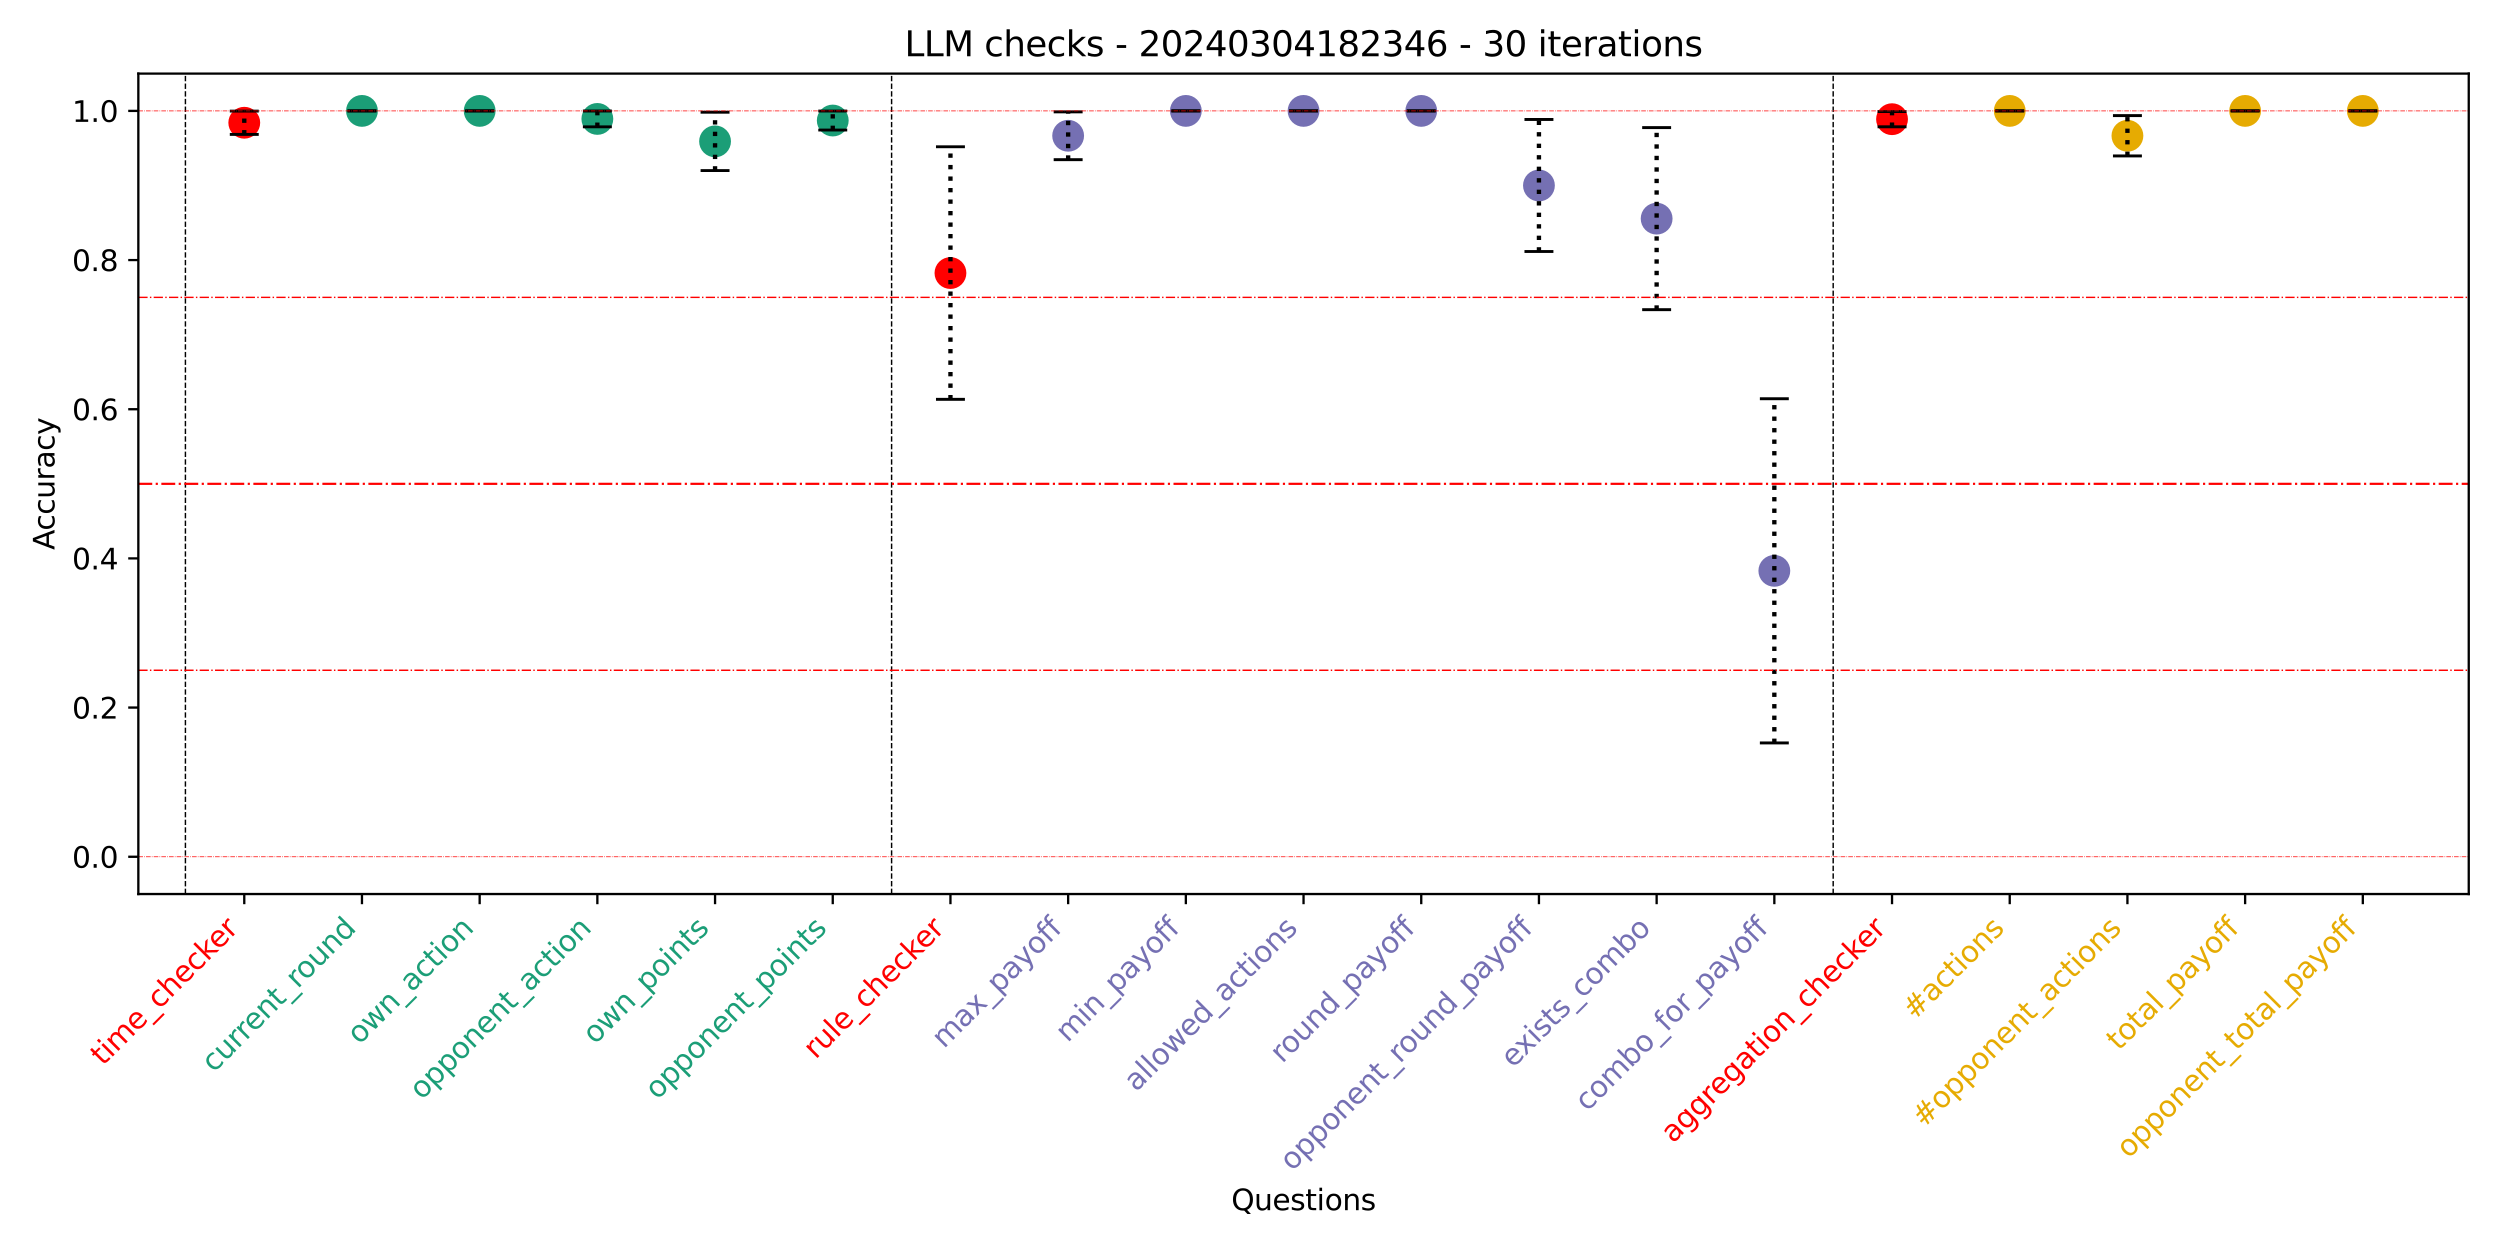 <?xml version="1.0" encoding="utf-8" standalone="no"?>
<!DOCTYPE svg PUBLIC "-//W3C//DTD SVG 1.1//EN"
  "http://www.w3.org/Graphics/SVG/1.1/DTD/svg11.dtd">
<svg height="432pt" version="1.1" viewBox="0 0 864 432" width="864pt" xmlns="http://www.w3.org/2000/svg" xmlns:xlink="http://www.w3.org/1999/xlink">
 <defs>
  <style type="text/css">*{stroke-linecap:butt;stroke-linejoin:round;}</style>
 </defs>
 <g id="figure_1">
  <g id="patch_1">
   <path d="M 0 432 
L 864 432 
L 864 0 
L 0 0 
z
" style="fill:#ffffff;"/>
  </g>
  <g id="axes_1">
   <g id="patch_2">
    <path d="M 47.81 308.98 
L 853.2 308.98 
L 853.2 25.44 
L 47.81 25.44 
z
" style="fill:#ffffff;"/>
   </g>
   <g id="PathCollection_1">
    <defs>
     <path d="M 0 5 
C 1.326 5 2.598 4.473 3.536 3.536 
C 4.473 2.598 5 1.326 5 0 
C 5 -1.326 4.473 -2.598 3.536 -3.536 
C 2.598 -4.473 1.326 -5 0 -5 
C -1.326 -5 -2.598 -4.473 -3.536 -3.536 
C -4.473 -2.598 -5 -1.326 -5 0 
C -5 1.326 -4.473 2.598 -3.536 3.536 
C -2.598 4.473 -1.326 5 0 5 
z
" id="m1fe38df6bf" style="stroke:#ff0000;"/>
    </defs>
    <g clip-path="url(#p0e338863b5)">
     <use style="fill:#ff0000;stroke:#ff0000;" x="84.419" xlink:href="#m1fe38df6bf" y="42.42"/>
    </g>
   </g>
   <g id="PathCollection_2">
    <defs>
     <path d="M 0 5 
C 1.326 5 2.598 4.473 3.536 3.536 
C 4.473 2.598 5 1.326 5 0 
C 5 -1.326 4.473 -2.598 3.536 -3.536 
C 2.598 -4.473 1.326 -5 0 -5 
C -1.326 -5 -2.598 -4.473 -3.536 -3.536 
C -4.473 -2.598 -5 -1.326 -5 0 
C -5 1.326 -4.473 2.598 -3.536 3.536 
C -2.598 4.473 -1.326 5 0 5 
z
" id="m40378450e9" style="stroke:#1b9e77;"/>
    </defs>
    <g clip-path="url(#p0e338863b5)">
     <use style="fill:#1b9e77;stroke:#1b9e77;" x="125.095" xlink:href="#m40378450e9" y="38.328"/>
    </g>
   </g>
   <g id="PathCollection_3">
    <g clip-path="url(#p0e338863b5)">
     <use style="fill:#1b9e77;stroke:#1b9e77;" x="165.771" xlink:href="#m40378450e9" y="38.328"/>
    </g>
   </g>
   <g id="PathCollection_4">
    <g clip-path="url(#p0e338863b5)">
     <use style="fill:#1b9e77;stroke:#1b9e77;" x="206.447" xlink:href="#m40378450e9" y="41.1"/>
    </g>
   </g>
   <g id="PathCollection_5">
    <g clip-path="url(#p0e338863b5)">
     <use style="fill:#1b9e77;stroke:#1b9e77;" x="247.124" xlink:href="#m40378450e9" y="48.86"/>
    </g>
   </g>
   <g id="PathCollection_6">
    <g clip-path="url(#p0e338863b5)">
     <use style="fill:#1b9e77;stroke:#1b9e77;" x="287.8" xlink:href="#m40378450e9" y="41.654"/>
    </g>
   </g>
   <g id="PathCollection_7">
    <g clip-path="url(#p0e338863b5)">
     <use style="fill:#ff0000;stroke:#ff0000;" x="328.476" xlink:href="#m1fe38df6bf" y="94.364"/>
    </g>
   </g>
   <g id="PathCollection_8">
    <defs>
     <path d="M 0 5 
C 1.326 5 2.598 4.473 3.536 3.536 
C 4.473 2.598 5 1.326 5 0 
C 5 -1.326 4.473 -2.598 3.536 -3.536 
C 2.598 -4.473 1.326 -5 0 -5 
C -1.326 -5 -2.598 -4.473 -3.536 -3.536 
C -4.473 -2.598 -5 -1.326 -5 0 
C -5 1.326 -4.473 2.598 -3.536 3.536 
C -2.598 4.473 -1.326 5 0 5 
z
" id="m282d9eea10" style="stroke:#7570b3;"/>
    </defs>
    <g clip-path="url(#p0e338863b5)">
     <use style="fill:#7570b3;stroke:#7570b3;" x="369.152" xlink:href="#m282d9eea10" y="46.92"/>
    </g>
   </g>
   <g id="PathCollection_9">
    <g clip-path="url(#p0e338863b5)">
     <use style="fill:#7570b3;stroke:#7570b3;" x="409.829" xlink:href="#m282d9eea10" y="38.328"/>
    </g>
   </g>
   <g id="PathCollection_10">
    <g clip-path="url(#p0e338863b5)">
     <use style="fill:#7570b3;stroke:#7570b3;" x="450.505" xlink:href="#m282d9eea10" y="38.328"/>
    </g>
   </g>
   <g id="PathCollection_11">
    <g clip-path="url(#p0e338863b5)">
     <use style="fill:#7570b3;stroke:#7570b3;" x="491.181" xlink:href="#m282d9eea10" y="38.328"/>
    </g>
   </g>
   <g id="PathCollection_12">
    <g clip-path="url(#p0e338863b5)">
     <use style="fill:#7570b3;stroke:#7570b3;" x="531.858" xlink:href="#m282d9eea10" y="64.105"/>
    </g>
   </g>
   <g id="PathCollection_13">
    <g clip-path="url(#p0e338863b5)">
     <use style="fill:#7570b3;stroke:#7570b3;" x="572.534" xlink:href="#m282d9eea10" y="75.561"/>
    </g>
   </g>
   <g id="PathCollection_14">
    <g clip-path="url(#p0e338863b5)">
     <use style="fill:#7570b3;stroke:#7570b3;" x="613.21" xlink:href="#m282d9eea10" y="197.282"/>
    </g>
   </g>
   <g id="PathCollection_15">
    <g clip-path="url(#p0e338863b5)">
     <use style="fill:#ff0000;stroke:#ff0000;" x="653.886" xlink:href="#m1fe38df6bf" y="41.192"/>
    </g>
   </g>
   <g id="PathCollection_16">
    <defs>
     <path d="M 0 5 
C 1.326 5 2.598 4.473 3.536 3.536 
C 4.473 2.598 5 1.326 5 0 
C 5 -1.326 4.473 -2.598 3.536 -3.536 
C 2.598 -4.473 1.326 -5 0 -5 
C -1.326 -5 -2.598 -4.473 -3.536 -3.536 
C -4.473 -2.598 -5 -1.326 -5 0 
C -5 1.326 -4.473 2.598 -3.536 3.536 
C -2.598 4.473 -1.326 5 0 5 
z
" id="m2bef7faccc" style="stroke:#e6ab02;"/>
    </defs>
    <g clip-path="url(#p0e338863b5)">
     <use style="fill:#e6ab02;stroke:#e6ab02;" x="694.563" xlink:href="#m2bef7faccc" y="38.328"/>
    </g>
   </g>
   <g id="PathCollection_17">
    <g clip-path="url(#p0e338863b5)">
     <use style="fill:#e6ab02;stroke:#e6ab02;" x="735.239" xlink:href="#m2bef7faccc" y="46.92"/>
    </g>
   </g>
   <g id="PathCollection_18">
    <g clip-path="url(#p0e338863b5)">
     <use style="fill:#e6ab02;stroke:#e6ab02;" x="775.915" xlink:href="#m2bef7faccc" y="38.328"/>
    </g>
   </g>
   <g id="PathCollection_19">
    <g clip-path="url(#p0e338863b5)">
     <use style="fill:#e6ab02;stroke:#e6ab02;" x="816.591" xlink:href="#m2bef7faccc" y="38.328"/>
    </g>
   </g>
   <g id="matplotlib.axis_1">
    <g id="xtick_1">
     <g id="line2d_1">
      <defs>
       <path d="M 0 0 
L 0 3.5 
" id="mab1a333303" style="stroke:#000000;stroke-width:0.8;"/>
      </defs>
      <g>
       <use style="stroke:#000000;stroke-width:0.8;" x="84.419" xlink:href="#mab1a333303" y="308.98"/>
      </g>
     </g>
     <g id="text_1">
      <!-- time_checker -->
      <g style="fill:#ff0000;" transform="translate(35.537 368.568)rotate(-45)scale(0.1 -0.1)">
       <defs>
        <path d="M 1172 4494 
L 1172 3500 
L 2356 3500 
L 2356 3053 
L 1172 3053 
L 1172 1153 
Q 1172 725 1289 603 
Q 1406 481 1766 481 
L 2356 481 
L 2356 0 
L 1766 0 
Q 1100 0 847 248 
Q 594 497 594 1153 
L 594 3053 
L 172 3053 
L 172 3500 
L 594 3500 
L 594 4494 
L 1172 4494 
z
" id="DejaVuSans-74" transform="scale(0.016)"/>
        <path d="M 603 3500 
L 1178 3500 
L 1178 0 
L 603 0 
L 603 3500 
z
M 603 4863 
L 1178 4863 
L 1178 4134 
L 603 4134 
L 603 4863 
z
" id="DejaVuSans-69" transform="scale(0.016)"/>
        <path d="M 3328 2828 
Q 3544 3216 3844 3400 
Q 4144 3584 4550 3584 
Q 5097 3584 5394 3201 
Q 5691 2819 5691 2113 
L 5691 0 
L 5113 0 
L 5113 2094 
Q 5113 2597 4934 2840 
Q 4756 3084 4391 3084 
Q 3944 3084 3684 2787 
Q 3425 2491 3425 1978 
L 3425 0 
L 2847 0 
L 2847 2094 
Q 2847 2600 2669 2842 
Q 2491 3084 2119 3084 
Q 1678 3084 1418 2786 
Q 1159 2488 1159 1978 
L 1159 0 
L 581 0 
L 581 3500 
L 1159 3500 
L 1159 2956 
Q 1356 3278 1631 3431 
Q 1906 3584 2284 3584 
Q 2666 3584 2933 3390 
Q 3200 3197 3328 2828 
z
" id="DejaVuSans-6d" transform="scale(0.016)"/>
        <path d="M 3597 1894 
L 3597 1613 
L 953 1613 
Q 991 1019 1311 708 
Q 1631 397 2203 397 
Q 2534 397 2845 478 
Q 3156 559 3463 722 
L 3463 178 
Q 3153 47 2828 -22 
Q 2503 -91 2169 -91 
Q 1331 -91 842 396 
Q 353 884 353 1716 
Q 353 2575 817 3079 
Q 1281 3584 2069 3584 
Q 2775 3584 3186 3129 
Q 3597 2675 3597 1894 
z
M 3022 2063 
Q 3016 2534 2758 2815 
Q 2500 3097 2075 3097 
Q 1594 3097 1305 2825 
Q 1016 2553 972 2059 
L 3022 2063 
z
" id="DejaVuSans-65" transform="scale(0.016)"/>
        <path d="M 3263 -1063 
L 3263 -1509 
L -63 -1509 
L -63 -1063 
L 3263 -1063 
z
" id="DejaVuSans-5f" transform="scale(0.016)"/>
        <path d="M 3122 3366 
L 3122 2828 
Q 2878 2963 2633 3030 
Q 2388 3097 2138 3097 
Q 1578 3097 1268 2742 
Q 959 2388 959 1747 
Q 959 1106 1268 751 
Q 1578 397 2138 397 
Q 2388 397 2633 464 
Q 2878 531 3122 666 
L 3122 134 
Q 2881 22 2623 -34 
Q 2366 -91 2075 -91 
Q 1284 -91 818 406 
Q 353 903 353 1747 
Q 353 2603 823 3093 
Q 1294 3584 2113 3584 
Q 2378 3584 2631 3529 
Q 2884 3475 3122 3366 
z
" id="DejaVuSans-63" transform="scale(0.016)"/>
        <path d="M 3513 2113 
L 3513 0 
L 2938 0 
L 2938 2094 
Q 2938 2591 2744 2837 
Q 2550 3084 2163 3084 
Q 1697 3084 1428 2787 
Q 1159 2491 1159 1978 
L 1159 0 
L 581 0 
L 581 4863 
L 1159 4863 
L 1159 2956 
Q 1366 3272 1645 3428 
Q 1925 3584 2291 3584 
Q 2894 3584 3203 3211 
Q 3513 2838 3513 2113 
z
" id="DejaVuSans-68" transform="scale(0.016)"/>
        <path d="M 581 4863 
L 1159 4863 
L 1159 1991 
L 2875 3500 
L 3609 3500 
L 1753 1863 
L 3688 0 
L 2938 0 
L 1159 1709 
L 1159 0 
L 581 0 
L 581 4863 
z
" id="DejaVuSans-6b" transform="scale(0.016)"/>
        <path d="M 2631 2963 
Q 2534 3019 2420 3045 
Q 2306 3072 2169 3072 
Q 1681 3072 1420 2755 
Q 1159 2438 1159 1844 
L 1159 0 
L 581 0 
L 581 3500 
L 1159 3500 
L 1159 2956 
Q 1341 3275 1631 3429 
Q 1922 3584 2338 3584 
Q 2397 3584 2469 3576 
Q 2541 3569 2628 3553 
L 2631 2963 
z
" id="DejaVuSans-72" transform="scale(0.016)"/>
       </defs>
       <use xlink:href="#DejaVuSans-74"/>
       <use x="39.209" xlink:href="#DejaVuSans-69"/>
       <use x="66.992" xlink:href="#DejaVuSans-6d"/>
       <use x="164.404" xlink:href="#DejaVuSans-65"/>
       <use x="225.928" xlink:href="#DejaVuSans-5f"/>
       <use x="275.928" xlink:href="#DejaVuSans-63"/>
       <use x="330.908" xlink:href="#DejaVuSans-68"/>
       <use x="394.287" xlink:href="#DejaVuSans-65"/>
       <use x="455.811" xlink:href="#DejaVuSans-63"/>
       <use x="510.791" xlink:href="#DejaVuSans-6b"/>
       <use x="565.076" xlink:href="#DejaVuSans-65"/>
       <use x="626.6" xlink:href="#DejaVuSans-72"/>
      </g>
     </g>
    </g>
    <g id="xtick_2">
     <g id="line2d_2">
      <g>
       <use style="stroke:#000000;stroke-width:0.8;" x="125.095" xlink:href="#mab1a333303" y="308.98"/>
      </g>
     </g>
     <g id="text_2">
      <!-- current_round -->
      <g style="fill:#1b9e77;" transform="translate(73.862 370.919)rotate(-45)scale(0.1 -0.1)">
       <defs>
        <path d="M 544 1381 
L 544 3500 
L 1119 3500 
L 1119 1403 
Q 1119 906 1312 657 
Q 1506 409 1894 409 
Q 2359 409 2629 706 
Q 2900 1003 2900 1516 
L 2900 3500 
L 3475 3500 
L 3475 0 
L 2900 0 
L 2900 538 
Q 2691 219 2414 64 
Q 2138 -91 1772 -91 
Q 1169 -91 856 284 
Q 544 659 544 1381 
z
M 1991 3584 
L 1991 3584 
z
" id="DejaVuSans-75" transform="scale(0.016)"/>
        <path d="M 3513 2113 
L 3513 0 
L 2938 0 
L 2938 2094 
Q 2938 2591 2744 2837 
Q 2550 3084 2163 3084 
Q 1697 3084 1428 2787 
Q 1159 2491 1159 1978 
L 1159 0 
L 581 0 
L 581 3500 
L 1159 3500 
L 1159 2956 
Q 1366 3272 1645 3428 
Q 1925 3584 2291 3584 
Q 2894 3584 3203 3211 
Q 3513 2838 3513 2113 
z
" id="DejaVuSans-6e" transform="scale(0.016)"/>
        <path d="M 1959 3097 
Q 1497 3097 1228 2736 
Q 959 2375 959 1747 
Q 959 1119 1226 758 
Q 1494 397 1959 397 
Q 2419 397 2687 759 
Q 2956 1122 2956 1747 
Q 2956 2369 2687 2733 
Q 2419 3097 1959 3097 
z
M 1959 3584 
Q 2709 3584 3137 3096 
Q 3566 2609 3566 1747 
Q 3566 888 3137 398 
Q 2709 -91 1959 -91 
Q 1206 -91 779 398 
Q 353 888 353 1747 
Q 353 2609 779 3096 
Q 1206 3584 1959 3584 
z
" id="DejaVuSans-6f" transform="scale(0.016)"/>
        <path d="M 2906 2969 
L 2906 4863 
L 3481 4863 
L 3481 0 
L 2906 0 
L 2906 525 
Q 2725 213 2448 61 
Q 2172 -91 1784 -91 
Q 1150 -91 751 415 
Q 353 922 353 1747 
Q 353 2572 751 3078 
Q 1150 3584 1784 3584 
Q 2172 3584 2448 3432 
Q 2725 3281 2906 2969 
z
M 947 1747 
Q 947 1113 1208 752 
Q 1469 391 1925 391 
Q 2381 391 2643 752 
Q 2906 1113 2906 1747 
Q 2906 2381 2643 2742 
Q 2381 3103 1925 3103 
Q 1469 3103 1208 2742 
Q 947 2381 947 1747 
z
" id="DejaVuSans-64" transform="scale(0.016)"/>
       </defs>
       <use xlink:href="#DejaVuSans-63"/>
       <use x="54.98" xlink:href="#DejaVuSans-75"/>
       <use x="118.359" xlink:href="#DejaVuSans-72"/>
       <use x="157.723" xlink:href="#DejaVuSans-72"/>
       <use x="196.586" xlink:href="#DejaVuSans-65"/>
       <use x="258.109" xlink:href="#DejaVuSans-6e"/>
       <use x="321.488" xlink:href="#DejaVuSans-74"/>
       <use x="360.697" xlink:href="#DejaVuSans-5f"/>
       <use x="410.697" xlink:href="#DejaVuSans-72"/>
       <use x="449.561" xlink:href="#DejaVuSans-6f"/>
       <use x="510.742" xlink:href="#DejaVuSans-75"/>
       <use x="574.121" xlink:href="#DejaVuSans-6e"/>
       <use x="637.5" xlink:href="#DejaVuSans-64"/>
      </g>
     </g>
    </g>
    <g id="xtick_3">
     <g id="line2d_3">
      <g>
       <use style="stroke:#000000;stroke-width:0.8;" x="165.771" xlink:href="#mab1a333303" y="308.98"/>
      </g>
     </g>
     <g id="text_3">
      <!-- own_action -->
      <g style="fill:#1b9e77;" transform="translate(124.212 361.245)rotate(-45)scale(0.1 -0.1)">
       <defs>
        <path d="M 269 3500 
L 844 3500 
L 1563 769 
L 2278 3500 
L 2956 3500 
L 3675 769 
L 4391 3500 
L 4966 3500 
L 4050 0 
L 3372 0 
L 2619 2869 
L 1863 0 
L 1184 0 
L 269 3500 
z
" id="DejaVuSans-77" transform="scale(0.016)"/>
        <path d="M 2194 1759 
Q 1497 1759 1228 1600 
Q 959 1441 959 1056 
Q 959 750 1161 570 
Q 1363 391 1709 391 
Q 2188 391 2477 730 
Q 2766 1069 2766 1631 
L 2766 1759 
L 2194 1759 
z
M 3341 1997 
L 3341 0 
L 2766 0 
L 2766 531 
Q 2569 213 2275 61 
Q 1981 -91 1556 -91 
Q 1019 -91 701 211 
Q 384 513 384 1019 
Q 384 1609 779 1909 
Q 1175 2209 1959 2209 
L 2766 2209 
L 2766 2266 
Q 2766 2663 2505 2880 
Q 2244 3097 1772 3097 
Q 1472 3097 1187 3025 
Q 903 2953 641 2809 
L 641 3341 
Q 956 3463 1253 3523 
Q 1550 3584 1831 3584 
Q 2591 3584 2966 3190 
Q 3341 2797 3341 1997 
z
" id="DejaVuSans-61" transform="scale(0.016)"/>
       </defs>
       <use xlink:href="#DejaVuSans-6f"/>
       <use x="61.182" xlink:href="#DejaVuSans-77"/>
       <use x="142.969" xlink:href="#DejaVuSans-6e"/>
       <use x="206.348" xlink:href="#DejaVuSans-5f"/>
       <use x="256.348" xlink:href="#DejaVuSans-61"/>
       <use x="317.627" xlink:href="#DejaVuSans-63"/>
       <use x="372.607" xlink:href="#DejaVuSans-74"/>
       <use x="411.816" xlink:href="#DejaVuSans-69"/>
       <use x="439.6" xlink:href="#DejaVuSans-6f"/>
       <use x="500.781" xlink:href="#DejaVuSans-6e"/>
      </g>
     </g>
    </g>
    <g id="xtick_4">
     <g id="line2d_4">
      <g>
       <use style="stroke:#000000;stroke-width:0.8;" x="206.447" xlink:href="#mab1a333303" y="308.98"/>
      </g>
     </g>
     <g id="text_4">
      <!-- opponent_action -->
      <g style="fill:#1b9e77;" transform="translate(145.762 380.371)rotate(-45)scale(0.1 -0.1)">
       <defs>
        <path d="M 1159 525 
L 1159 -1331 
L 581 -1331 
L 581 3500 
L 1159 3500 
L 1159 2969 
Q 1341 3281 1617 3432 
Q 1894 3584 2278 3584 
Q 2916 3584 3314 3078 
Q 3713 2572 3713 1747 
Q 3713 922 3314 415 
Q 2916 -91 2278 -91 
Q 1894 -91 1617 61 
Q 1341 213 1159 525 
z
M 3116 1747 
Q 3116 2381 2855 2742 
Q 2594 3103 2138 3103 
Q 1681 3103 1420 2742 
Q 1159 2381 1159 1747 
Q 1159 1113 1420 752 
Q 1681 391 2138 391 
Q 2594 391 2855 752 
Q 3116 1113 3116 1747 
z
" id="DejaVuSans-70" transform="scale(0.016)"/>
       </defs>
       <use xlink:href="#DejaVuSans-6f"/>
       <use x="61.182" xlink:href="#DejaVuSans-70"/>
       <use x="124.658" xlink:href="#DejaVuSans-70"/>
       <use x="188.135" xlink:href="#DejaVuSans-6f"/>
       <use x="249.316" xlink:href="#DejaVuSans-6e"/>
       <use x="312.695" xlink:href="#DejaVuSans-65"/>
       <use x="374.219" xlink:href="#DejaVuSans-6e"/>
       <use x="437.598" xlink:href="#DejaVuSans-74"/>
       <use x="476.807" xlink:href="#DejaVuSans-5f"/>
       <use x="526.807" xlink:href="#DejaVuSans-61"/>
       <use x="588.086" xlink:href="#DejaVuSans-63"/>
       <use x="643.066" xlink:href="#DejaVuSans-74"/>
       <use x="682.275" xlink:href="#DejaVuSans-69"/>
       <use x="710.059" xlink:href="#DejaVuSans-6f"/>
       <use x="771.24" xlink:href="#DejaVuSans-6e"/>
      </g>
     </g>
    </g>
    <g id="xtick_5">
     <g id="line2d_5">
      <g>
       <use style="stroke:#000000;stroke-width:0.8;" x="247.124" xlink:href="#mab1a333303" y="308.98"/>
      </g>
     </g>
     <g id="text_5">
      <!-- own_points -->
      <g style="fill:#1b9e77;" transform="translate(205.613 361.196)rotate(-45)scale(0.1 -0.1)">
       <defs>
        <path d="M 2834 3397 
L 2834 2853 
Q 2591 2978 2328 3040 
Q 2066 3103 1784 3103 
Q 1356 3103 1142 2972 
Q 928 2841 928 2578 
Q 928 2378 1081 2264 
Q 1234 2150 1697 2047 
L 1894 2003 
Q 2506 1872 2764 1633 
Q 3022 1394 3022 966 
Q 3022 478 2636 193 
Q 2250 -91 1575 -91 
Q 1294 -91 989 -36 
Q 684 19 347 128 
L 347 722 
Q 666 556 975 473 
Q 1284 391 1588 391 
Q 1994 391 2212 530 
Q 2431 669 2431 922 
Q 2431 1156 2273 1281 
Q 2116 1406 1581 1522 
L 1381 1569 
Q 847 1681 609 1914 
Q 372 2147 372 2553 
Q 372 3047 722 3315 
Q 1072 3584 1716 3584 
Q 2034 3584 2315 3537 
Q 2597 3491 2834 3397 
z
" id="DejaVuSans-73" transform="scale(0.016)"/>
       </defs>
       <use xlink:href="#DejaVuSans-6f"/>
       <use x="61.182" xlink:href="#DejaVuSans-77"/>
       <use x="142.969" xlink:href="#DejaVuSans-6e"/>
       <use x="206.348" xlink:href="#DejaVuSans-5f"/>
       <use x="256.348" xlink:href="#DejaVuSans-70"/>
       <use x="319.824" xlink:href="#DejaVuSans-6f"/>
       <use x="381.006" xlink:href="#DejaVuSans-69"/>
       <use x="408.789" xlink:href="#DejaVuSans-6e"/>
       <use x="472.168" xlink:href="#DejaVuSans-74"/>
       <use x="511.377" xlink:href="#DejaVuSans-73"/>
      </g>
     </g>
    </g>
    <g id="xtick_6">
     <g id="line2d_6">
      <g>
       <use style="stroke:#000000;stroke-width:0.8;" x="287.8" xlink:href="#mab1a333303" y="308.98"/>
      </g>
     </g>
     <g id="text_6">
      <!-- opponent_points -->
      <g style="fill:#1b9e77;" transform="translate(227.163 380.322)rotate(-45)scale(0.1 -0.1)">
       <use xlink:href="#DejaVuSans-6f"/>
       <use x="61.182" xlink:href="#DejaVuSans-70"/>
       <use x="124.658" xlink:href="#DejaVuSans-70"/>
       <use x="188.135" xlink:href="#DejaVuSans-6f"/>
       <use x="249.316" xlink:href="#DejaVuSans-6e"/>
       <use x="312.695" xlink:href="#DejaVuSans-65"/>
       <use x="374.219" xlink:href="#DejaVuSans-6e"/>
       <use x="437.598" xlink:href="#DejaVuSans-74"/>
       <use x="476.807" xlink:href="#DejaVuSans-5f"/>
       <use x="526.807" xlink:href="#DejaVuSans-70"/>
       <use x="590.283" xlink:href="#DejaVuSans-6f"/>
       <use x="651.465" xlink:href="#DejaVuSans-69"/>
       <use x="679.248" xlink:href="#DejaVuSans-6e"/>
       <use x="742.627" xlink:href="#DejaVuSans-74"/>
       <use x="781.836" xlink:href="#DejaVuSans-73"/>
      </g>
     </g>
    </g>
    <g id="xtick_7">
     <g id="line2d_7">
      <g>
       <use style="stroke:#000000;stroke-width:0.8;" x="328.476" xlink:href="#mab1a333303" y="308.98"/>
      </g>
     </g>
     <g id="text_7">
      <!-- rule_checker -->
      <g style="fill:#ff0000;" transform="translate(281.866 366.296)rotate(-45)scale(0.1 -0.1)">
       <defs>
        <path d="M 603 4863 
L 1178 4863 
L 1178 0 
L 603 0 
L 603 4863 
z
" id="DejaVuSans-6c" transform="scale(0.016)"/>
       </defs>
       <use xlink:href="#DejaVuSans-72"/>
       <use x="41.113" xlink:href="#DejaVuSans-75"/>
       <use x="104.492" xlink:href="#DejaVuSans-6c"/>
       <use x="132.275" xlink:href="#DejaVuSans-65"/>
       <use x="193.799" xlink:href="#DejaVuSans-5f"/>
       <use x="243.799" xlink:href="#DejaVuSans-63"/>
       <use x="298.779" xlink:href="#DejaVuSans-68"/>
       <use x="362.158" xlink:href="#DejaVuSans-65"/>
       <use x="423.682" xlink:href="#DejaVuSans-63"/>
       <use x="478.662" xlink:href="#DejaVuSans-6b"/>
       <use x="532.947" xlink:href="#DejaVuSans-65"/>
       <use x="594.471" xlink:href="#DejaVuSans-72"/>
      </g>
     </g>
    </g>
    <g id="xtick_8">
     <g id="line2d_8">
      <g>
       <use style="stroke:#000000;stroke-width:0.8;" x="369.152" xlink:href="#mab1a333303" y="308.98"/>
      </g>
     </g>
     <g id="text_8">
      <!-- max_payoff -->
      <g style="fill:#7570b3;" transform="translate(326.231 362.607)rotate(-45)scale(0.1 -0.1)">
       <defs>
        <path d="M 3513 3500 
L 2247 1797 
L 3578 0 
L 2900 0 
L 1881 1375 
L 863 0 
L 184 0 
L 1544 1831 
L 300 3500 
L 978 3500 
L 1906 2253 
L 2834 3500 
L 3513 3500 
z
" id="DejaVuSans-78" transform="scale(0.016)"/>
        <path d="M 2059 -325 
Q 1816 -950 1584 -1140 
Q 1353 -1331 966 -1331 
L 506 -1331 
L 506 -850 
L 844 -850 
Q 1081 -850 1212 -737 
Q 1344 -625 1503 -206 
L 1606 56 
L 191 3500 
L 800 3500 
L 1894 763 
L 2988 3500 
L 3597 3500 
L 2059 -325 
z
" id="DejaVuSans-79" transform="scale(0.016)"/>
        <path d="M 2375 4863 
L 2375 4384 
L 1825 4384 
Q 1516 4384 1395 4259 
Q 1275 4134 1275 3809 
L 1275 3500 
L 2222 3500 
L 2222 3053 
L 1275 3053 
L 1275 0 
L 697 0 
L 697 3053 
L 147 3053 
L 147 3500 
L 697 3500 
L 697 3744 
Q 697 4328 969 4595 
Q 1241 4863 1831 4863 
L 2375 4863 
z
" id="DejaVuSans-66" transform="scale(0.016)"/>
       </defs>
       <use xlink:href="#DejaVuSans-6d"/>
       <use x="97.412" xlink:href="#DejaVuSans-61"/>
       <use x="158.691" xlink:href="#DejaVuSans-78"/>
       <use x="217.871" xlink:href="#DejaVuSans-5f"/>
       <use x="267.871" xlink:href="#DejaVuSans-70"/>
       <use x="331.348" xlink:href="#DejaVuSans-61"/>
       <use x="392.627" xlink:href="#DejaVuSans-79"/>
       <use x="451.807" xlink:href="#DejaVuSans-6f"/>
       <use x="512.988" xlink:href="#DejaVuSans-66"/>
       <use x="548.193" xlink:href="#DejaVuSans-66"/>
      </g>
     </g>
    </g>
    <g id="xtick_9">
     <g id="line2d_9">
      <g>
       <use style="stroke:#000000;stroke-width:0.8;" x="409.829" xlink:href="#mab1a333303" y="308.98"/>
      </g>
     </g>
     <g id="text_9">
      <!-- min_payoff -->
      <g style="fill:#7570b3;" transform="translate(368.98 360.534)rotate(-45)scale(0.1 -0.1)">
       <use xlink:href="#DejaVuSans-6d"/>
       <use x="97.412" xlink:href="#DejaVuSans-69"/>
       <use x="125.195" xlink:href="#DejaVuSans-6e"/>
       <use x="188.574" xlink:href="#DejaVuSans-5f"/>
       <use x="238.574" xlink:href="#DejaVuSans-70"/>
       <use x="302.051" xlink:href="#DejaVuSans-61"/>
       <use x="363.33" xlink:href="#DejaVuSans-79"/>
       <use x="422.51" xlink:href="#DejaVuSans-6f"/>
       <use x="483.691" xlink:href="#DejaVuSans-66"/>
       <use x="518.896" xlink:href="#DejaVuSans-66"/>
      </g>
     </g>
    </g>
    <g id="xtick_10">
     <g id="line2d_10">
      <g>
       <use style="stroke:#000000;stroke-width:0.8;" x="450.505" xlink:href="#mab1a333303" y="308.98"/>
      </g>
     </g>
     <g id="text_10">
      <!-- allowed_actions -->
      <g style="fill:#7570b3;" transform="translate(392.642 377.549)rotate(-45)scale(0.1 -0.1)">
       <use xlink:href="#DejaVuSans-61"/>
       <use x="61.279" xlink:href="#DejaVuSans-6c"/>
       <use x="89.062" xlink:href="#DejaVuSans-6c"/>
       <use x="116.846" xlink:href="#DejaVuSans-6f"/>
       <use x="178.027" xlink:href="#DejaVuSans-77"/>
       <use x="259.814" xlink:href="#DejaVuSans-65"/>
       <use x="321.338" xlink:href="#DejaVuSans-64"/>
       <use x="384.814" xlink:href="#DejaVuSans-5f"/>
       <use x="434.814" xlink:href="#DejaVuSans-61"/>
       <use x="496.094" xlink:href="#DejaVuSans-63"/>
       <use x="551.074" xlink:href="#DejaVuSans-74"/>
       <use x="590.283" xlink:href="#DejaVuSans-69"/>
       <use x="618.066" xlink:href="#DejaVuSans-6f"/>
       <use x="679.248" xlink:href="#DejaVuSans-6e"/>
       <use x="742.627" xlink:href="#DejaVuSans-73"/>
      </g>
     </g>
    </g>
    <g id="xtick_11">
     <g id="line2d_11">
      <g>
       <use style="stroke:#000000;stroke-width:0.8;" x="491.181" xlink:href="#mab1a333303" y="308.98"/>
      </g>
     </g>
     <g id="text_11">
      <!-- round_payoff -->
      <g style="fill:#7570b3;" transform="translate(443.14 367.727)rotate(-45)scale(0.1 -0.1)">
       <use xlink:href="#DejaVuSans-72"/>
       <use x="38.863" xlink:href="#DejaVuSans-6f"/>
       <use x="100.045" xlink:href="#DejaVuSans-75"/>
       <use x="163.424" xlink:href="#DejaVuSans-6e"/>
       <use x="226.803" xlink:href="#DejaVuSans-64"/>
       <use x="290.279" xlink:href="#DejaVuSans-5f"/>
       <use x="340.279" xlink:href="#DejaVuSans-70"/>
       <use x="403.756" xlink:href="#DejaVuSans-61"/>
       <use x="465.035" xlink:href="#DejaVuSans-79"/>
       <use x="524.215" xlink:href="#DejaVuSans-6f"/>
       <use x="585.396" xlink:href="#DejaVuSans-66"/>
       <use x="620.602" xlink:href="#DejaVuSans-66"/>
      </g>
     </g>
    </g>
    <g id="xtick_12">
     <g id="line2d_12">
      <g>
       <use style="stroke:#000000;stroke-width:0.8;" x="531.858" xlink:href="#mab1a333303" y="308.98"/>
      </g>
     </g>
     <g id="text_12">
      <!-- opponent_round_payoff -->
      <g style="fill:#7570b3;" transform="translate(446.564 404.979)rotate(-45)scale(0.1 -0.1)">
       <use xlink:href="#DejaVuSans-6f"/>
       <use x="61.182" xlink:href="#DejaVuSans-70"/>
       <use x="124.658" xlink:href="#DejaVuSans-70"/>
       <use x="188.135" xlink:href="#DejaVuSans-6f"/>
       <use x="249.316" xlink:href="#DejaVuSans-6e"/>
       <use x="312.695" xlink:href="#DejaVuSans-65"/>
       <use x="374.219" xlink:href="#DejaVuSans-6e"/>
       <use x="437.598" xlink:href="#DejaVuSans-74"/>
       <use x="476.807" xlink:href="#DejaVuSans-5f"/>
       <use x="526.807" xlink:href="#DejaVuSans-72"/>
       <use x="565.67" xlink:href="#DejaVuSans-6f"/>
       <use x="626.852" xlink:href="#DejaVuSans-75"/>
       <use x="690.23" xlink:href="#DejaVuSans-6e"/>
       <use x="753.609" xlink:href="#DejaVuSans-64"/>
       <use x="817.086" xlink:href="#DejaVuSans-5f"/>
       <use x="867.086" xlink:href="#DejaVuSans-70"/>
       <use x="930.562" xlink:href="#DejaVuSans-61"/>
       <use x="991.842" xlink:href="#DejaVuSans-79"/>
       <use x="1051.021" xlink:href="#DejaVuSans-6f"/>
       <use x="1112.203" xlink:href="#DejaVuSans-66"/>
       <use x="1147.408" xlink:href="#DejaVuSans-66"/>
      </g>
     </g>
    </g>
    <g id="xtick_13">
     <g id="line2d_13">
      <g>
       <use style="stroke:#000000;stroke-width:0.8;" x="572.534" xlink:href="#mab1a333303" y="308.98"/>
      </g>
     </g>
     <g id="text_13">
      <!-- exists_combo -->
      <g style="fill:#7570b3;" transform="translate(522.897 369.322)rotate(-45)scale(0.1 -0.1)">
       <defs>
        <path d="M 3116 1747 
Q 3116 2381 2855 2742 
Q 2594 3103 2138 3103 
Q 1681 3103 1420 2742 
Q 1159 2381 1159 1747 
Q 1159 1113 1420 752 
Q 1681 391 2138 391 
Q 2594 391 2855 752 
Q 3116 1113 3116 1747 
z
M 1159 2969 
Q 1341 3281 1617 3432 
Q 1894 3584 2278 3584 
Q 2916 3584 3314 3078 
Q 3713 2572 3713 1747 
Q 3713 922 3314 415 
Q 2916 -91 2278 -91 
Q 1894 -91 1617 61 
Q 1341 213 1159 525 
L 1159 0 
L 581 0 
L 581 4863 
L 1159 4863 
L 1159 2969 
z
" id="DejaVuSans-62" transform="scale(0.016)"/>
       </defs>
       <use xlink:href="#DejaVuSans-65"/>
       <use x="59.773" xlink:href="#DejaVuSans-78"/>
       <use x="118.953" xlink:href="#DejaVuSans-69"/>
       <use x="146.736" xlink:href="#DejaVuSans-73"/>
       <use x="198.836" xlink:href="#DejaVuSans-74"/>
       <use x="238.045" xlink:href="#DejaVuSans-73"/>
       <use x="290.145" xlink:href="#DejaVuSans-5f"/>
       <use x="340.145" xlink:href="#DejaVuSans-63"/>
       <use x="395.125" xlink:href="#DejaVuSans-6f"/>
       <use x="456.307" xlink:href="#DejaVuSans-6d"/>
       <use x="553.719" xlink:href="#DejaVuSans-62"/>
       <use x="617.195" xlink:href="#DejaVuSans-6f"/>
      </g>
     </g>
    </g>
    <g id="xtick_14">
     <g id="line2d_14">
      <g>
       <use style="stroke:#000000;stroke-width:0.8;" x="613.21" xlink:href="#mab1a333303" y="308.98"/>
      </g>
     </g>
     <g id="text_14">
      <!-- combo_for_payoff -->
      <g style="fill:#7570b3;" transform="translate(548.519 384.377)rotate(-45)scale(0.1 -0.1)">
       <use xlink:href="#DejaVuSans-63"/>
       <use x="54.98" xlink:href="#DejaVuSans-6f"/>
       <use x="116.162" xlink:href="#DejaVuSans-6d"/>
       <use x="213.574" xlink:href="#DejaVuSans-62"/>
       <use x="277.051" xlink:href="#DejaVuSans-6f"/>
       <use x="338.232" xlink:href="#DejaVuSans-5f"/>
       <use x="388.232" xlink:href="#DejaVuSans-66"/>
       <use x="423.438" xlink:href="#DejaVuSans-6f"/>
       <use x="484.619" xlink:href="#DejaVuSans-72"/>
       <use x="525.732" xlink:href="#DejaVuSans-5f"/>
       <use x="575.732" xlink:href="#DejaVuSans-70"/>
       <use x="639.209" xlink:href="#DejaVuSans-61"/>
       <use x="700.488" xlink:href="#DejaVuSans-79"/>
       <use x="759.668" xlink:href="#DejaVuSans-6f"/>
       <use x="820.85" xlink:href="#DejaVuSans-66"/>
       <use x="856.055" xlink:href="#DejaVuSans-66"/>
      </g>
     </g>
    </g>
    <g id="xtick_15">
     <g id="line2d_15">
      <g>
       <use style="stroke:#000000;stroke-width:0.8;" x="653.886" xlink:href="#mab1a333303" y="308.98"/>
      </g>
     </g>
     <g id="text_15">
      <!-- aggregation_checker -->
      <g style="fill:#ff0000;" transform="translate(578.203 395.369)rotate(-45)scale(0.1 -0.1)">
       <defs>
        <path d="M 2906 1791 
Q 2906 2416 2648 2759 
Q 2391 3103 1925 3103 
Q 1463 3103 1205 2759 
Q 947 2416 947 1791 
Q 947 1169 1205 825 
Q 1463 481 1925 481 
Q 2391 481 2648 825 
Q 2906 1169 2906 1791 
z
M 3481 434 
Q 3481 -459 3084 -895 
Q 2688 -1331 1869 -1331 
Q 1566 -1331 1297 -1286 
Q 1028 -1241 775 -1147 
L 775 -588 
Q 1028 -725 1275 -790 
Q 1522 -856 1778 -856 
Q 2344 -856 2625 -561 
Q 2906 -266 2906 331 
L 2906 616 
Q 2728 306 2450 153 
Q 2172 0 1784 0 
Q 1141 0 747 490 
Q 353 981 353 1791 
Q 353 2603 747 3093 
Q 1141 3584 1784 3584 
Q 2172 3584 2450 3431 
Q 2728 3278 2906 2969 
L 2906 3500 
L 3481 3500 
L 3481 434 
z
" id="DejaVuSans-67" transform="scale(0.016)"/>
       </defs>
       <use xlink:href="#DejaVuSans-61"/>
       <use x="61.279" xlink:href="#DejaVuSans-67"/>
       <use x="124.756" xlink:href="#DejaVuSans-67"/>
       <use x="188.232" xlink:href="#DejaVuSans-72"/>
       <use x="227.096" xlink:href="#DejaVuSans-65"/>
       <use x="288.619" xlink:href="#DejaVuSans-67"/>
       <use x="352.096" xlink:href="#DejaVuSans-61"/>
       <use x="413.375" xlink:href="#DejaVuSans-74"/>
       <use x="452.584" xlink:href="#DejaVuSans-69"/>
       <use x="480.367" xlink:href="#DejaVuSans-6f"/>
       <use x="541.549" xlink:href="#DejaVuSans-6e"/>
       <use x="604.928" xlink:href="#DejaVuSans-5f"/>
       <use x="654.928" xlink:href="#DejaVuSans-63"/>
       <use x="709.908" xlink:href="#DejaVuSans-68"/>
       <use x="773.287" xlink:href="#DejaVuSans-65"/>
       <use x="834.811" xlink:href="#DejaVuSans-63"/>
       <use x="889.791" xlink:href="#DejaVuSans-6b"/>
       <use x="944.076" xlink:href="#DejaVuSans-65"/>
       <use x="1005.6" xlink:href="#DejaVuSans-72"/>
      </g>
     </g>
    </g>
    <g id="xtick_16">
     <g id="line2d_16">
      <g>
       <use style="stroke:#000000;stroke-width:0.8;" x="694.563" xlink:href="#mab1a333303" y="308.98"/>
      </g>
     </g>
     <g id="text_16">
      <!-- #actions -->
      <g style="fill:#e6ab02;" transform="translate(661.717 352.728)rotate(-45)scale(0.1 -0.1)">
       <defs>
        <path d="M 3272 2816 
L 2363 2816 
L 2100 1772 
L 3016 1772 
L 3272 2816 
z
M 2803 4594 
L 2478 3297 
L 3391 3297 
L 3719 4594 
L 4219 4594 
L 3897 3297 
L 4872 3297 
L 4872 2816 
L 3775 2816 
L 3519 1772 
L 4513 1772 
L 4513 1294 
L 3397 1294 
L 3072 0 
L 2572 0 
L 2894 1294 
L 1978 1294 
L 1656 0 
L 1153 0 
L 1478 1294 
L 494 1294 
L 494 1772 
L 1594 1772 
L 1856 2816 
L 850 2816 
L 850 3297 
L 1978 3297 
L 2297 4594 
L 2803 4594 
z
" id="DejaVuSans-23" transform="scale(0.016)"/>
       </defs>
       <use xlink:href="#DejaVuSans-23"/>
       <use x="83.789" xlink:href="#DejaVuSans-61"/>
       <use x="145.068" xlink:href="#DejaVuSans-63"/>
       <use x="200.049" xlink:href="#DejaVuSans-74"/>
       <use x="239.258" xlink:href="#DejaVuSans-69"/>
       <use x="267.041" xlink:href="#DejaVuSans-6f"/>
       <use x="328.223" xlink:href="#DejaVuSans-6e"/>
       <use x="391.602" xlink:href="#DejaVuSans-73"/>
      </g>
     </g>
    </g>
    <g id="xtick_17">
     <g id="line2d_17">
      <g>
       <use style="stroke:#000000;stroke-width:0.8;" x="735.239" xlink:href="#mab1a333303" y="308.98"/>
      </g>
     </g>
     <g id="text_17">
      <!-- #opponent_actions -->
      <g style="fill:#e6ab02;" transform="translate(664.945 389.98)rotate(-45)scale(0.1 -0.1)">
       <use xlink:href="#DejaVuSans-23"/>
       <use x="83.789" xlink:href="#DejaVuSans-6f"/>
       <use x="144.971" xlink:href="#DejaVuSans-70"/>
       <use x="208.447" xlink:href="#DejaVuSans-70"/>
       <use x="271.924" xlink:href="#DejaVuSans-6f"/>
       <use x="333.105" xlink:href="#DejaVuSans-6e"/>
       <use x="396.484" xlink:href="#DejaVuSans-65"/>
       <use x="458.008" xlink:href="#DejaVuSans-6e"/>
       <use x="521.387" xlink:href="#DejaVuSans-74"/>
       <use x="560.596" xlink:href="#DejaVuSans-5f"/>
       <use x="610.596" xlink:href="#DejaVuSans-61"/>
       <use x="671.875" xlink:href="#DejaVuSans-63"/>
       <use x="726.855" xlink:href="#DejaVuSans-74"/>
       <use x="766.064" xlink:href="#DejaVuSans-69"/>
       <use x="793.848" xlink:href="#DejaVuSans-6f"/>
       <use x="855.029" xlink:href="#DejaVuSans-6e"/>
       <use x="918.408" xlink:href="#DejaVuSans-73"/>
      </g>
     </g>
    </g>
    <g id="xtick_18">
     <g id="line2d_18">
      <g>
       <use style="stroke:#000000;stroke-width:0.8;" x="775.915" xlink:href="#mab1a333303" y="308.98"/>
      </g>
     </g>
     <g id="text_18">
      <!-- total_payoff -->
      <g style="fill:#e6ab02;" transform="translate(732.231 363.37)rotate(-45)scale(0.1 -0.1)">
       <use xlink:href="#DejaVuSans-74"/>
       <use x="39.209" xlink:href="#DejaVuSans-6f"/>
       <use x="100.391" xlink:href="#DejaVuSans-74"/>
       <use x="139.6" xlink:href="#DejaVuSans-61"/>
       <use x="200.879" xlink:href="#DejaVuSans-6c"/>
       <use x="228.662" xlink:href="#DejaVuSans-5f"/>
       <use x="278.662" xlink:href="#DejaVuSans-70"/>
       <use x="342.139" xlink:href="#DejaVuSans-61"/>
       <use x="403.418" xlink:href="#DejaVuSans-79"/>
       <use x="462.598" xlink:href="#DejaVuSans-6f"/>
       <use x="523.779" xlink:href="#DejaVuSans-66"/>
       <use x="558.984" xlink:href="#DejaVuSans-66"/>
      </g>
     </g>
    </g>
    <g id="xtick_19">
     <g id="line2d_19">
      <g>
       <use style="stroke:#000000;stroke-width:0.8;" x="816.591" xlink:href="#mab1a333303" y="308.98"/>
      </g>
     </g>
     <g id="text_19">
      <!-- opponent_total_payoff -->
      <g style="fill:#e6ab02;" transform="translate(735.655 400.622)rotate(-45)scale(0.1 -0.1)">
       <use xlink:href="#DejaVuSans-6f"/>
       <use x="61.182" xlink:href="#DejaVuSans-70"/>
       <use x="124.658" xlink:href="#DejaVuSans-70"/>
       <use x="188.135" xlink:href="#DejaVuSans-6f"/>
       <use x="249.316" xlink:href="#DejaVuSans-6e"/>
       <use x="312.695" xlink:href="#DejaVuSans-65"/>
       <use x="374.219" xlink:href="#DejaVuSans-6e"/>
       <use x="437.598" xlink:href="#DejaVuSans-74"/>
       <use x="476.807" xlink:href="#DejaVuSans-5f"/>
       <use x="526.807" xlink:href="#DejaVuSans-74"/>
       <use x="566.016" xlink:href="#DejaVuSans-6f"/>
       <use x="627.197" xlink:href="#DejaVuSans-74"/>
       <use x="666.406" xlink:href="#DejaVuSans-61"/>
       <use x="727.686" xlink:href="#DejaVuSans-6c"/>
       <use x="755.469" xlink:href="#DejaVuSans-5f"/>
       <use x="805.469" xlink:href="#DejaVuSans-70"/>
       <use x="868.945" xlink:href="#DejaVuSans-61"/>
       <use x="930.225" xlink:href="#DejaVuSans-79"/>
       <use x="989.404" xlink:href="#DejaVuSans-6f"/>
       <use x="1050.586" xlink:href="#DejaVuSans-66"/>
       <use x="1085.791" xlink:href="#DejaVuSans-66"/>
      </g>
     </g>
    </g>
    <g id="text_20">
     <!-- Questions -->
     <g transform="translate(425.537 418.245)scale(0.1 -0.1)">
      <defs>
       <path d="M 2522 4238 
Q 1834 4238 1429 3725 
Q 1025 3213 1025 2328 
Q 1025 1447 1429 934 
Q 1834 422 2522 422 
Q 3209 422 3611 934 
Q 4013 1447 4013 2328 
Q 4013 3213 3611 3725 
Q 3209 4238 2522 4238 
z
M 3406 84 
L 4238 -825 
L 3475 -825 
L 2784 -78 
Q 2681 -84 2626 -87 
Q 2572 -91 2522 -91 
Q 1538 -91 948 567 
Q 359 1225 359 2328 
Q 359 3434 948 4092 
Q 1538 4750 2522 4750 
Q 3503 4750 4090 4092 
Q 4678 3434 4678 2328 
Q 4678 1516 4351 937 
Q 4025 359 3406 84 
z
" id="DejaVuSans-51" transform="scale(0.016)"/>
      </defs>
      <use xlink:href="#DejaVuSans-51"/>
      <use x="78.711" xlink:href="#DejaVuSans-75"/>
      <use x="142.09" xlink:href="#DejaVuSans-65"/>
      <use x="203.613" xlink:href="#DejaVuSans-73"/>
      <use x="255.713" xlink:href="#DejaVuSans-74"/>
      <use x="294.922" xlink:href="#DejaVuSans-69"/>
      <use x="322.705" xlink:href="#DejaVuSans-6f"/>
      <use x="383.887" xlink:href="#DejaVuSans-6e"/>
      <use x="447.266" xlink:href="#DejaVuSans-73"/>
     </g>
    </g>
   </g>
   <g id="matplotlib.axis_2">
    <g id="ytick_1">
     <g id="line2d_20">
      <defs>
       <path d="M 0 0 
L -3.5 0 
" id="me09d46e3ba" style="stroke:#000000;stroke-width:0.8;"/>
      </defs>
      <g>
       <use style="stroke:#000000;stroke-width:0.8;" x="47.81" xlink:href="#me09d46e3ba" y="296.092"/>
      </g>
     </g>
     <g id="text_21">
      <!-- 0.0 -->
      <g transform="translate(24.907 299.891)scale(0.1 -0.1)">
       <defs>
        <path d="M 2034 4250 
Q 1547 4250 1301 3770 
Q 1056 3291 1056 2328 
Q 1056 1369 1301 889 
Q 1547 409 2034 409 
Q 2525 409 2770 889 
Q 3016 1369 3016 2328 
Q 3016 3291 2770 3770 
Q 2525 4250 2034 4250 
z
M 2034 4750 
Q 2819 4750 3233 4129 
Q 3647 3509 3647 2328 
Q 3647 1150 3233 529 
Q 2819 -91 2034 -91 
Q 1250 -91 836 529 
Q 422 1150 422 2328 
Q 422 3509 836 4129 
Q 1250 4750 2034 4750 
z
" id="DejaVuSans-30" transform="scale(0.016)"/>
        <path d="M 684 794 
L 1344 794 
L 1344 0 
L 684 0 
L 684 794 
z
" id="DejaVuSans-2e" transform="scale(0.016)"/>
       </defs>
       <use xlink:href="#DejaVuSans-30"/>
       <use x="63.623" xlink:href="#DejaVuSans-2e"/>
       <use x="95.41" xlink:href="#DejaVuSans-30"/>
      </g>
     </g>
    </g>
    <g id="ytick_2">
     <g id="line2d_21">
      <g>
       <use style="stroke:#000000;stroke-width:0.8;" x="47.81" xlink:href="#me09d46e3ba" y="244.539"/>
      </g>
     </g>
     <g id="text_22">
      <!-- 0.2 -->
      <g transform="translate(24.907 248.338)scale(0.1 -0.1)">
       <defs>
        <path d="M 1228 531 
L 3431 531 
L 3431 0 
L 469 0 
L 469 531 
Q 828 903 1448 1529 
Q 2069 2156 2228 2338 
Q 2531 2678 2651 2914 
Q 2772 3150 2772 3378 
Q 2772 3750 2511 3984 
Q 2250 4219 1831 4219 
Q 1534 4219 1204 4116 
Q 875 4013 500 3803 
L 500 4441 
Q 881 4594 1212 4672 
Q 1544 4750 1819 4750 
Q 2544 4750 2975 4387 
Q 3406 4025 3406 3419 
Q 3406 3131 3298 2873 
Q 3191 2616 2906 2266 
Q 2828 2175 2409 1742 
Q 1991 1309 1228 531 
z
" id="DejaVuSans-32" transform="scale(0.016)"/>
       </defs>
       <use xlink:href="#DejaVuSans-30"/>
       <use x="63.623" xlink:href="#DejaVuSans-2e"/>
       <use x="95.41" xlink:href="#DejaVuSans-32"/>
      </g>
     </g>
    </g>
    <g id="ytick_3">
     <g id="line2d_22">
      <g>
       <use style="stroke:#000000;stroke-width:0.8;" x="47.81" xlink:href="#me09d46e3ba" y="192.986"/>
      </g>
     </g>
     <g id="text_23">
      <!-- 0.4 -->
      <g transform="translate(24.907 196.786)scale(0.1 -0.1)">
       <defs>
        <path d="M 2419 4116 
L 825 1625 
L 2419 1625 
L 2419 4116 
z
M 2253 4666 
L 3047 4666 
L 3047 1625 
L 3713 1625 
L 3713 1100 
L 3047 1100 
L 3047 0 
L 2419 0 
L 2419 1100 
L 313 1100 
L 313 1709 
L 2253 4666 
z
" id="DejaVuSans-34" transform="scale(0.016)"/>
       </defs>
       <use xlink:href="#DejaVuSans-30"/>
       <use x="63.623" xlink:href="#DejaVuSans-2e"/>
       <use x="95.41" xlink:href="#DejaVuSans-34"/>
      </g>
     </g>
    </g>
    <g id="ytick_4">
     <g id="line2d_23">
      <g>
       <use style="stroke:#000000;stroke-width:0.8;" x="47.81" xlink:href="#me09d46e3ba" y="141.434"/>
      </g>
     </g>
     <g id="text_24">
      <!-- 0.6 -->
      <g transform="translate(24.907 145.233)scale(0.1 -0.1)">
       <defs>
        <path d="M 2113 2584 
Q 1688 2584 1439 2293 
Q 1191 2003 1191 1497 
Q 1191 994 1439 701 
Q 1688 409 2113 409 
Q 2538 409 2786 701 
Q 3034 994 3034 1497 
Q 3034 2003 2786 2293 
Q 2538 2584 2113 2584 
z
M 3366 4563 
L 3366 3988 
Q 3128 4100 2886 4159 
Q 2644 4219 2406 4219 
Q 1781 4219 1451 3797 
Q 1122 3375 1075 2522 
Q 1259 2794 1537 2939 
Q 1816 3084 2150 3084 
Q 2853 3084 3261 2657 
Q 3669 2231 3669 1497 
Q 3669 778 3244 343 
Q 2819 -91 2113 -91 
Q 1303 -91 875 529 
Q 447 1150 447 2328 
Q 447 3434 972 4092 
Q 1497 4750 2381 4750 
Q 2619 4750 2861 4703 
Q 3103 4656 3366 4563 
z
" id="DejaVuSans-36" transform="scale(0.016)"/>
       </defs>
       <use xlink:href="#DejaVuSans-30"/>
       <use x="63.623" xlink:href="#DejaVuSans-2e"/>
       <use x="95.41" xlink:href="#DejaVuSans-36"/>
      </g>
     </g>
    </g>
    <g id="ytick_5">
     <g id="line2d_24">
      <g>
       <use style="stroke:#000000;stroke-width:0.8;" x="47.81" xlink:href="#me09d46e3ba" y="89.881"/>
      </g>
     </g>
     <g id="text_25">
      <!-- 0.8 -->
      <g transform="translate(24.907 93.68)scale(0.1 -0.1)">
       <defs>
        <path d="M 2034 2216 
Q 1584 2216 1326 1975 
Q 1069 1734 1069 1313 
Q 1069 891 1326 650 
Q 1584 409 2034 409 
Q 2484 409 2743 651 
Q 3003 894 3003 1313 
Q 3003 1734 2745 1975 
Q 2488 2216 2034 2216 
z
M 1403 2484 
Q 997 2584 770 2862 
Q 544 3141 544 3541 
Q 544 4100 942 4425 
Q 1341 4750 2034 4750 
Q 2731 4750 3128 4425 
Q 3525 4100 3525 3541 
Q 3525 3141 3298 2862 
Q 3072 2584 2669 2484 
Q 3125 2378 3379 2068 
Q 3634 1759 3634 1313 
Q 3634 634 3220 271 
Q 2806 -91 2034 -91 
Q 1263 -91 848 271 
Q 434 634 434 1313 
Q 434 1759 690 2068 
Q 947 2378 1403 2484 
z
M 1172 3481 
Q 1172 3119 1398 2916 
Q 1625 2713 2034 2713 
Q 2441 2713 2670 2916 
Q 2900 3119 2900 3481 
Q 2900 3844 2670 4047 
Q 2441 4250 2034 4250 
Q 1625 4250 1398 4047 
Q 1172 3844 1172 3481 
z
" id="DejaVuSans-38" transform="scale(0.016)"/>
       </defs>
       <use xlink:href="#DejaVuSans-30"/>
       <use x="63.623" xlink:href="#DejaVuSans-2e"/>
       <use x="95.41" xlink:href="#DejaVuSans-38"/>
      </g>
     </g>
    </g>
    <g id="ytick_6">
     <g id="line2d_25">
      <g>
       <use style="stroke:#000000;stroke-width:0.8;" x="47.81" xlink:href="#me09d46e3ba" y="38.328"/>
      </g>
     </g>
     <g id="text_26">
      <!-- 1.0 -->
      <g transform="translate(24.907 42.127)scale(0.1 -0.1)">
       <defs>
        <path d="M 794 531 
L 1825 531 
L 1825 4091 
L 703 3866 
L 703 4441 
L 1819 4666 
L 2450 4666 
L 2450 531 
L 3481 531 
L 3481 0 
L 794 0 
L 794 531 
z
" id="DejaVuSans-31" transform="scale(0.016)"/>
       </defs>
       <use xlink:href="#DejaVuSans-31"/>
       <use x="63.623" xlink:href="#DejaVuSans-2e"/>
       <use x="95.41" xlink:href="#DejaVuSans-30"/>
      </g>
     </g>
    </g>
    <g id="text_27">
     <!-- Accuracy -->
     <g transform="translate(18.827 190.038)rotate(-90)scale(0.1 -0.1)">
      <defs>
       <path d="M 2188 4044 
L 1331 1722 
L 3047 1722 
L 2188 4044 
z
M 1831 4666 
L 2547 4666 
L 4325 0 
L 3669 0 
L 3244 1197 
L 1141 1197 
L 716 0 
L 50 0 
L 1831 4666 
z
" id="DejaVuSans-41" transform="scale(0.016)"/>
      </defs>
      <use xlink:href="#DejaVuSans-41"/>
      <use x="66.658" xlink:href="#DejaVuSans-63"/>
      <use x="121.639" xlink:href="#DejaVuSans-63"/>
      <use x="176.619" xlink:href="#DejaVuSans-75"/>
      <use x="239.998" xlink:href="#DejaVuSans-72"/>
      <use x="281.111" xlink:href="#DejaVuSans-61"/>
      <use x="342.391" xlink:href="#DejaVuSans-63"/>
      <use x="397.371" xlink:href="#DejaVuSans-79"/>
     </g>
    </g>
   </g>
   <g id="line2d_26">
    <path clip-path="url(#p0e338863b5)" d="M 84.419 46.445 
L 84.419 38.395 
" style="fill:none;stroke:#000000;stroke-dasharray:1.5,2.475;stroke-dashoffset:0;stroke-width:1.5;"/>
    <defs>
     <path d="M 5 0 
L -5 -0 
" id="mcdded63a8d" style="stroke:#000000;"/>
    </defs>
    <g clip-path="url(#p0e338863b5)">
     <use style="stroke:#000000;" x="84.419" xlink:href="#mcdded63a8d" y="46.445"/>
     <use style="stroke:#000000;" x="84.419" xlink:href="#mcdded63a8d" y="38.395"/>
    </g>
   </g>
   <g id="line2d_27">
    <path clip-path="url(#p0e338863b5)" d="M 125.095 38.328 
L 125.095 38.328 
" style="fill:none;stroke:#000000;stroke-dasharray:1.5,2.475;stroke-dashoffset:0;stroke-width:1.5;"/>
    <g clip-path="url(#p0e338863b5)">
     <use style="stroke:#000000;" x="125.095" xlink:href="#mcdded63a8d" y="38.328"/>
     <use style="stroke:#000000;" x="125.095" xlink:href="#mcdded63a8d" y="38.328"/>
    </g>
   </g>
   <g id="line2d_28">
    <path clip-path="url(#p0e338863b5)" d="M 165.771 38.328 
L 165.771 38.328 
" style="fill:none;stroke:#000000;stroke-dasharray:1.5,2.475;stroke-dashoffset:0;stroke-width:1.5;"/>
    <g clip-path="url(#p0e338863b5)">
     <use style="stroke:#000000;" x="165.771" xlink:href="#mcdded63a8d" y="38.328"/>
     <use style="stroke:#000000;" x="165.771" xlink:href="#mcdded63a8d" y="38.328"/>
    </g>
   </g>
   <g id="line2d_29">
    <path clip-path="url(#p0e338863b5)" d="M 206.447 43.839 
L 206.447 38.361 
" style="fill:none;stroke:#000000;stroke-dasharray:1.5,2.475;stroke-dashoffset:0;stroke-width:1.5;"/>
    <g clip-path="url(#p0e338863b5)">
     <use style="stroke:#000000;" x="206.447" xlink:href="#mcdded63a8d" y="43.839"/>
     <use style="stroke:#000000;" x="206.447" xlink:href="#mcdded63a8d" y="38.361"/>
    </g>
   </g>
   <g id="line2d_30">
    <path clip-path="url(#p0e338863b5)" d="M 247.124 58.941 
L 247.124 38.78 
" style="fill:none;stroke:#000000;stroke-dasharray:1.5,2.475;stroke-dashoffset:0;stroke-width:1.5;"/>
    <g clip-path="url(#p0e338863b5)">
     <use style="stroke:#000000;" x="247.124" xlink:href="#mcdded63a8d" y="58.941"/>
     <use style="stroke:#000000;" x="247.124" xlink:href="#mcdded63a8d" y="38.78"/>
    </g>
   </g>
   <g id="line2d_31">
    <path clip-path="url(#p0e338863b5)" d="M 287.8 44.934 
L 287.8 38.374 
" style="fill:none;stroke:#000000;stroke-dasharray:1.5,2.475;stroke-dashoffset:0;stroke-width:1.5;"/>
    <g clip-path="url(#p0e338863b5)">
     <use style="stroke:#000000;" x="287.8" xlink:href="#mcdded63a8d" y="44.934"/>
     <use style="stroke:#000000;" x="287.8" xlink:href="#mcdded63a8d" y="38.374"/>
    </g>
   </g>
   <g id="line2d_32">
    <path clip-path="url(#p0e338863b5)" d="M 328.476 138.012 
L 328.476 50.715 
" style="fill:none;stroke:#000000;stroke-dasharray:1.5,2.475;stroke-dashoffset:0;stroke-width:1.5;"/>
    <g clip-path="url(#p0e338863b5)">
     <use style="stroke:#000000;" x="328.476" xlink:href="#mcdded63a8d" y="138.012"/>
     <use style="stroke:#000000;" x="328.476" xlink:href="#mcdded63a8d" y="50.715"/>
    </g>
   </g>
   <g id="line2d_33">
    <path clip-path="url(#p0e338863b5)" d="M 369.152 55.182 
L 369.152 38.659 
" style="fill:none;stroke:#000000;stroke-dasharray:1.5,2.475;stroke-dashoffset:0;stroke-width:1.5;"/>
    <g clip-path="url(#p0e338863b5)">
     <use style="stroke:#000000;" x="369.152" xlink:href="#mcdded63a8d" y="55.182"/>
     <use style="stroke:#000000;" x="369.152" xlink:href="#mcdded63a8d" y="38.659"/>
    </g>
   </g>
   <g id="line2d_34">
    <path clip-path="url(#p0e338863b5)" d="M 409.829 38.328 
L 409.829 38.328 
" style="fill:none;stroke:#000000;stroke-dasharray:1.5,2.475;stroke-dashoffset:0;stroke-width:1.5;"/>
    <g clip-path="url(#p0e338863b5)">
     <use style="stroke:#000000;" x="409.829" xlink:href="#mcdded63a8d" y="38.328"/>
     <use style="stroke:#000000;" x="409.829" xlink:href="#mcdded63a8d" y="38.328"/>
    </g>
   </g>
   <g id="line2d_35">
    <path clip-path="url(#p0e338863b5)" d="M 450.505 38.328 
L 450.505 38.328 
" style="fill:none;stroke:#000000;stroke-dasharray:1.5,2.475;stroke-dashoffset:0;stroke-width:1.5;"/>
    <g clip-path="url(#p0e338863b5)">
     <use style="stroke:#000000;" x="450.505" xlink:href="#mcdded63a8d" y="38.328"/>
     <use style="stroke:#000000;" x="450.505" xlink:href="#mcdded63a8d" y="38.328"/>
    </g>
   </g>
   <g id="line2d_36">
    <path clip-path="url(#p0e338863b5)" d="M 491.181 38.328 
L 491.181 38.328 
" style="fill:none;stroke:#000000;stroke-dasharray:1.5,2.475;stroke-dashoffset:0;stroke-width:1.5;"/>
    <g clip-path="url(#p0e338863b5)">
     <use style="stroke:#000000;" x="491.181" xlink:href="#mcdded63a8d" y="38.328"/>
     <use style="stroke:#000000;" x="491.181" xlink:href="#mcdded63a8d" y="38.328"/>
    </g>
   </g>
   <g id="line2d_37">
    <path clip-path="url(#p0e338863b5)" d="M 531.858 86.923 
L 531.858 41.286 
" style="fill:none;stroke:#000000;stroke-dasharray:1.5,2.475;stroke-dashoffset:0;stroke-width:1.5;"/>
    <g clip-path="url(#p0e338863b5)">
     <use style="stroke:#000000;" x="531.858" xlink:href="#mcdded63a8d" y="86.923"/>
     <use style="stroke:#000000;" x="531.858" xlink:href="#mcdded63a8d" y="41.286"/>
    </g>
   </g>
   <g id="line2d_38">
    <path clip-path="url(#p0e338863b5)" d="M 572.534 107.024 
L 572.534 44.098 
" style="fill:none;stroke:#000000;stroke-dasharray:1.5,2.475;stroke-dashoffset:0;stroke-width:1.5;"/>
    <g clip-path="url(#p0e338863b5)">
     <use style="stroke:#000000;" x="572.534" xlink:href="#mcdded63a8d" y="107.024"/>
     <use style="stroke:#000000;" x="572.534" xlink:href="#mcdded63a8d" y="44.098"/>
    </g>
   </g>
   <g id="line2d_39">
    <path clip-path="url(#p0e338863b5)" d="M 613.21 256.761 
L 613.21 137.804 
" style="fill:none;stroke:#000000;stroke-dasharray:1.5,2.475;stroke-dashoffset:0;stroke-width:1.5;"/>
    <g clip-path="url(#p0e338863b5)">
     <use style="stroke:#000000;" x="613.21" xlink:href="#mcdded63a8d" y="256.761"/>
     <use style="stroke:#000000;" x="613.21" xlink:href="#mcdded63a8d" y="137.804"/>
    </g>
   </g>
   <g id="line2d_40">
    <path clip-path="url(#p0e338863b5)" d="M 653.886 43.822 
L 653.886 38.562 
" style="fill:none;stroke:#000000;stroke-dasharray:1.5,2.475;stroke-dashoffset:0;stroke-width:1.5;"/>
    <g clip-path="url(#p0e338863b5)">
     <use style="stroke:#000000;" x="653.886" xlink:href="#mcdded63a8d" y="43.822"/>
     <use style="stroke:#000000;" x="653.886" xlink:href="#mcdded63a8d" y="38.562"/>
    </g>
   </g>
   <g id="line2d_41">
    <path clip-path="url(#p0e338863b5)" d="M 694.563 38.328 
L 694.563 38.328 
" style="fill:none;stroke:#000000;stroke-dasharray:1.5,2.475;stroke-dashoffset:0;stroke-width:1.5;"/>
    <g clip-path="url(#p0e338863b5)">
     <use style="stroke:#000000;" x="694.563" xlink:href="#mcdded63a8d" y="38.328"/>
     <use style="stroke:#000000;" x="694.563" xlink:href="#mcdded63a8d" y="38.328"/>
    </g>
   </g>
   <g id="line2d_42">
    <path clip-path="url(#p0e338863b5)" d="M 735.239 53.889 
L 735.239 39.952 
" style="fill:none;stroke:#000000;stroke-dasharray:1.5,2.475;stroke-dashoffset:0;stroke-width:1.5;"/>
    <g clip-path="url(#p0e338863b5)">
     <use style="stroke:#000000;" x="735.239" xlink:href="#mcdded63a8d" y="53.889"/>
     <use style="stroke:#000000;" x="735.239" xlink:href="#mcdded63a8d" y="39.952"/>
    </g>
   </g>
   <g id="line2d_43">
    <path clip-path="url(#p0e338863b5)" d="M 775.915 38.328 
L 775.915 38.328 
" style="fill:none;stroke:#000000;stroke-dasharray:1.5,2.475;stroke-dashoffset:0;stroke-width:1.5;"/>
    <g clip-path="url(#p0e338863b5)">
     <use style="stroke:#000000;" x="775.915" xlink:href="#mcdded63a8d" y="38.328"/>
     <use style="stroke:#000000;" x="775.915" xlink:href="#mcdded63a8d" y="38.328"/>
    </g>
   </g>
   <g id="line2d_44">
    <path clip-path="url(#p0e338863b5)" d="M 816.591 38.328 
L 816.591 38.328 
" style="fill:none;stroke:#000000;stroke-dasharray:1.5,2.475;stroke-dashoffset:0;stroke-width:1.5;"/>
    <g clip-path="url(#p0e338863b5)">
     <use style="stroke:#000000;" x="816.591" xlink:href="#mcdded63a8d" y="38.328"/>
     <use style="stroke:#000000;" x="816.591" xlink:href="#mcdded63a8d" y="38.328"/>
    </g>
   </g>
   <g id="line2d_45">
    <path clip-path="url(#p0e338863b5)" d="M 64.081 308.98 
L 64.081 25.44 
" style="fill:none;stroke:#000000;stroke-dasharray:1.85,0.8;stroke-dashoffset:0;stroke-width:0.5;"/>
   </g>
   <g id="line2d_46">
    <path clip-path="url(#p0e338863b5)" d="M 308.138 308.98 
L 308.138 25.44 
" style="fill:none;stroke:#000000;stroke-dasharray:1.85,0.8;stroke-dashoffset:0;stroke-width:0.5;"/>
   </g>
   <g id="line2d_47">
    <path clip-path="url(#p0e338863b5)" d="M 633.548 308.98 
L 633.548 25.44 
" style="fill:none;stroke:#000000;stroke-dasharray:1.85,0.8;stroke-dashoffset:0;stroke-width:0.5;"/>
   </g>
   <g id="line2d_48">
    <path clip-path="url(#p0e338863b5)" d="M 47.81 38.328 
L 853.2 38.328 
" style="fill:none;stroke:#ff0000;stroke-dasharray:1.6,0.4,0.25,0.4;stroke-dashoffset:0;stroke-width:0.25;"/>
   </g>
   <g id="line2d_49">
    <path clip-path="url(#p0e338863b5)" d="M 47.81 102.769 
L 853.2 102.769 
" style="fill:none;stroke:#ff0000;stroke-dasharray:3.2,0.8,0.5,0.8;stroke-dashoffset:0;stroke-width:0.5;"/>
   </g>
   <g id="line2d_50">
    <path clip-path="url(#p0e338863b5)" d="M 47.81 167.21 
L 853.2 167.21 
" style="fill:none;stroke:#ff0000;stroke-dasharray:4.8,1.2,0.75,1.2;stroke-dashoffset:0;stroke-width:0.75;"/>
   </g>
   <g id="line2d_51">
    <path clip-path="url(#p0e338863b5)" d="M 47.81 231.651 
L 853.2 231.651 
" style="fill:none;stroke:#ff0000;stroke-dasharray:3.2,0.8,0.5,0.8;stroke-dashoffset:0;stroke-width:0.5;"/>
   </g>
   <g id="line2d_52">
    <path clip-path="url(#p0e338863b5)" d="M 47.81 296.092 
L 853.2 296.092 
" style="fill:none;stroke:#ff0000;stroke-dasharray:1.6,0.4,0.25,0.4;stroke-dashoffset:0;stroke-width:0.25;"/>
   </g>
   <g id="patch_3">
    <path d="M 47.81 308.98 
L 47.81 25.44 
" style="fill:none;stroke:#000000;stroke-linecap:square;stroke-linejoin:miter;stroke-width:0.8;"/>
   </g>
   <g id="patch_4">
    <path d="M 853.2 308.98 
L 853.2 25.44 
" style="fill:none;stroke:#000000;stroke-linecap:square;stroke-linejoin:miter;stroke-width:0.8;"/>
   </g>
   <g id="patch_5">
    <path d="M 47.81 308.98 
L 853.2 308.98 
" style="fill:none;stroke:#000000;stroke-linecap:square;stroke-linejoin:miter;stroke-width:0.8;"/>
   </g>
   <g id="patch_6">
    <path d="M 47.81 25.44 
L 853.2 25.44 
" style="fill:none;stroke:#000000;stroke-linecap:square;stroke-linejoin:miter;stroke-width:0.8;"/>
   </g>
   <g id="text_28">
    <!-- LLM checks - 20240304182346 - 30 iterations -->
    <g transform="translate(312.626 19.44)scale(0.12 -0.12)">
     <defs>
      <path d="M 628 4666 
L 1259 4666 
L 1259 531 
L 3531 531 
L 3531 0 
L 628 0 
L 628 4666 
z
" id="DejaVuSans-4c" transform="scale(0.016)"/>
      <path d="M 628 4666 
L 1569 4666 
L 2759 1491 
L 3956 4666 
L 4897 4666 
L 4897 0 
L 4281 0 
L 4281 4097 
L 3078 897 
L 2444 897 
L 1241 4097 
L 1241 0 
L 628 0 
L 628 4666 
z
" id="DejaVuSans-4d" transform="scale(0.016)"/>
      <path id="DejaVuSans-20" transform="scale(0.016)"/>
      <path d="M 313 2009 
L 1997 2009 
L 1997 1497 
L 313 1497 
L 313 2009 
z
" id="DejaVuSans-2d" transform="scale(0.016)"/>
      <path d="M 2597 2516 
Q 3050 2419 3304 2112 
Q 3559 1806 3559 1356 
Q 3559 666 3084 287 
Q 2609 -91 1734 -91 
Q 1441 -91 1130 -33 
Q 819 25 488 141 
L 488 750 
Q 750 597 1062 519 
Q 1375 441 1716 441 
Q 2309 441 2620 675 
Q 2931 909 2931 1356 
Q 2931 1769 2642 2001 
Q 2353 2234 1838 2234 
L 1294 2234 
L 1294 2753 
L 1863 2753 
Q 2328 2753 2575 2939 
Q 2822 3125 2822 3475 
Q 2822 3834 2567 4026 
Q 2313 4219 1838 4219 
Q 1578 4219 1281 4162 
Q 984 4106 628 3988 
L 628 4550 
Q 988 4650 1302 4700 
Q 1616 4750 1894 4750 
Q 2613 4750 3031 4423 
Q 3450 4097 3450 3541 
Q 3450 3153 3228 2886 
Q 3006 2619 2597 2516 
z
" id="DejaVuSans-33" transform="scale(0.016)"/>
     </defs>
     <use xlink:href="#DejaVuSans-4c"/>
     <use x="55.713" xlink:href="#DejaVuSans-4c"/>
     <use x="111.426" xlink:href="#DejaVuSans-4d"/>
     <use x="197.705" xlink:href="#DejaVuSans-20"/>
     <use x="229.492" xlink:href="#DejaVuSans-63"/>
     <use x="284.473" xlink:href="#DejaVuSans-68"/>
     <use x="347.852" xlink:href="#DejaVuSans-65"/>
     <use x="409.375" xlink:href="#DejaVuSans-63"/>
     <use x="464.355" xlink:href="#DejaVuSans-6b"/>
     <use x="522.266" xlink:href="#DejaVuSans-73"/>
     <use x="574.365" xlink:href="#DejaVuSans-20"/>
     <use x="606.152" xlink:href="#DejaVuSans-2d"/>
     <use x="642.236" xlink:href="#DejaVuSans-20"/>
     <use x="674.023" xlink:href="#DejaVuSans-32"/>
     <use x="737.646" xlink:href="#DejaVuSans-30"/>
     <use x="801.27" xlink:href="#DejaVuSans-32"/>
     <use x="864.893" xlink:href="#DejaVuSans-34"/>
     <use x="928.516" xlink:href="#DejaVuSans-30"/>
     <use x="992.139" xlink:href="#DejaVuSans-33"/>
     <use x="1055.762" xlink:href="#DejaVuSans-30"/>
     <use x="1119.385" xlink:href="#DejaVuSans-34"/>
     <use x="1183.008" xlink:href="#DejaVuSans-31"/>
     <use x="1246.631" xlink:href="#DejaVuSans-38"/>
     <use x="1310.254" xlink:href="#DejaVuSans-32"/>
     <use x="1373.877" xlink:href="#DejaVuSans-33"/>
     <use x="1437.5" xlink:href="#DejaVuSans-34"/>
     <use x="1501.123" xlink:href="#DejaVuSans-36"/>
     <use x="1564.746" xlink:href="#DejaVuSans-20"/>
     <use x="1596.533" xlink:href="#DejaVuSans-2d"/>
     <use x="1632.617" xlink:href="#DejaVuSans-20"/>
     <use x="1664.404" xlink:href="#DejaVuSans-33"/>
     <use x="1728.027" xlink:href="#DejaVuSans-30"/>
     <use x="1791.65" xlink:href="#DejaVuSans-20"/>
     <use x="1823.438" xlink:href="#DejaVuSans-69"/>
     <use x="1851.221" xlink:href="#DejaVuSans-74"/>
     <use x="1890.43" xlink:href="#DejaVuSans-65"/>
     <use x="1951.953" xlink:href="#DejaVuSans-72"/>
     <use x="1993.066" xlink:href="#DejaVuSans-61"/>
     <use x="2054.346" xlink:href="#DejaVuSans-74"/>
     <use x="2093.555" xlink:href="#DejaVuSans-69"/>
     <use x="2121.338" xlink:href="#DejaVuSans-6f"/>
     <use x="2182.52" xlink:href="#DejaVuSans-6e"/>
     <use x="2245.898" xlink:href="#DejaVuSans-73"/>
    </g>
   </g>
  </g>
 </g>
 <defs>
  <clipPath id="p0e338863b5">
   <rect height="283.54" width="805.39" x="47.81" y="25.44"/>
  </clipPath>
 </defs>
</svg>
